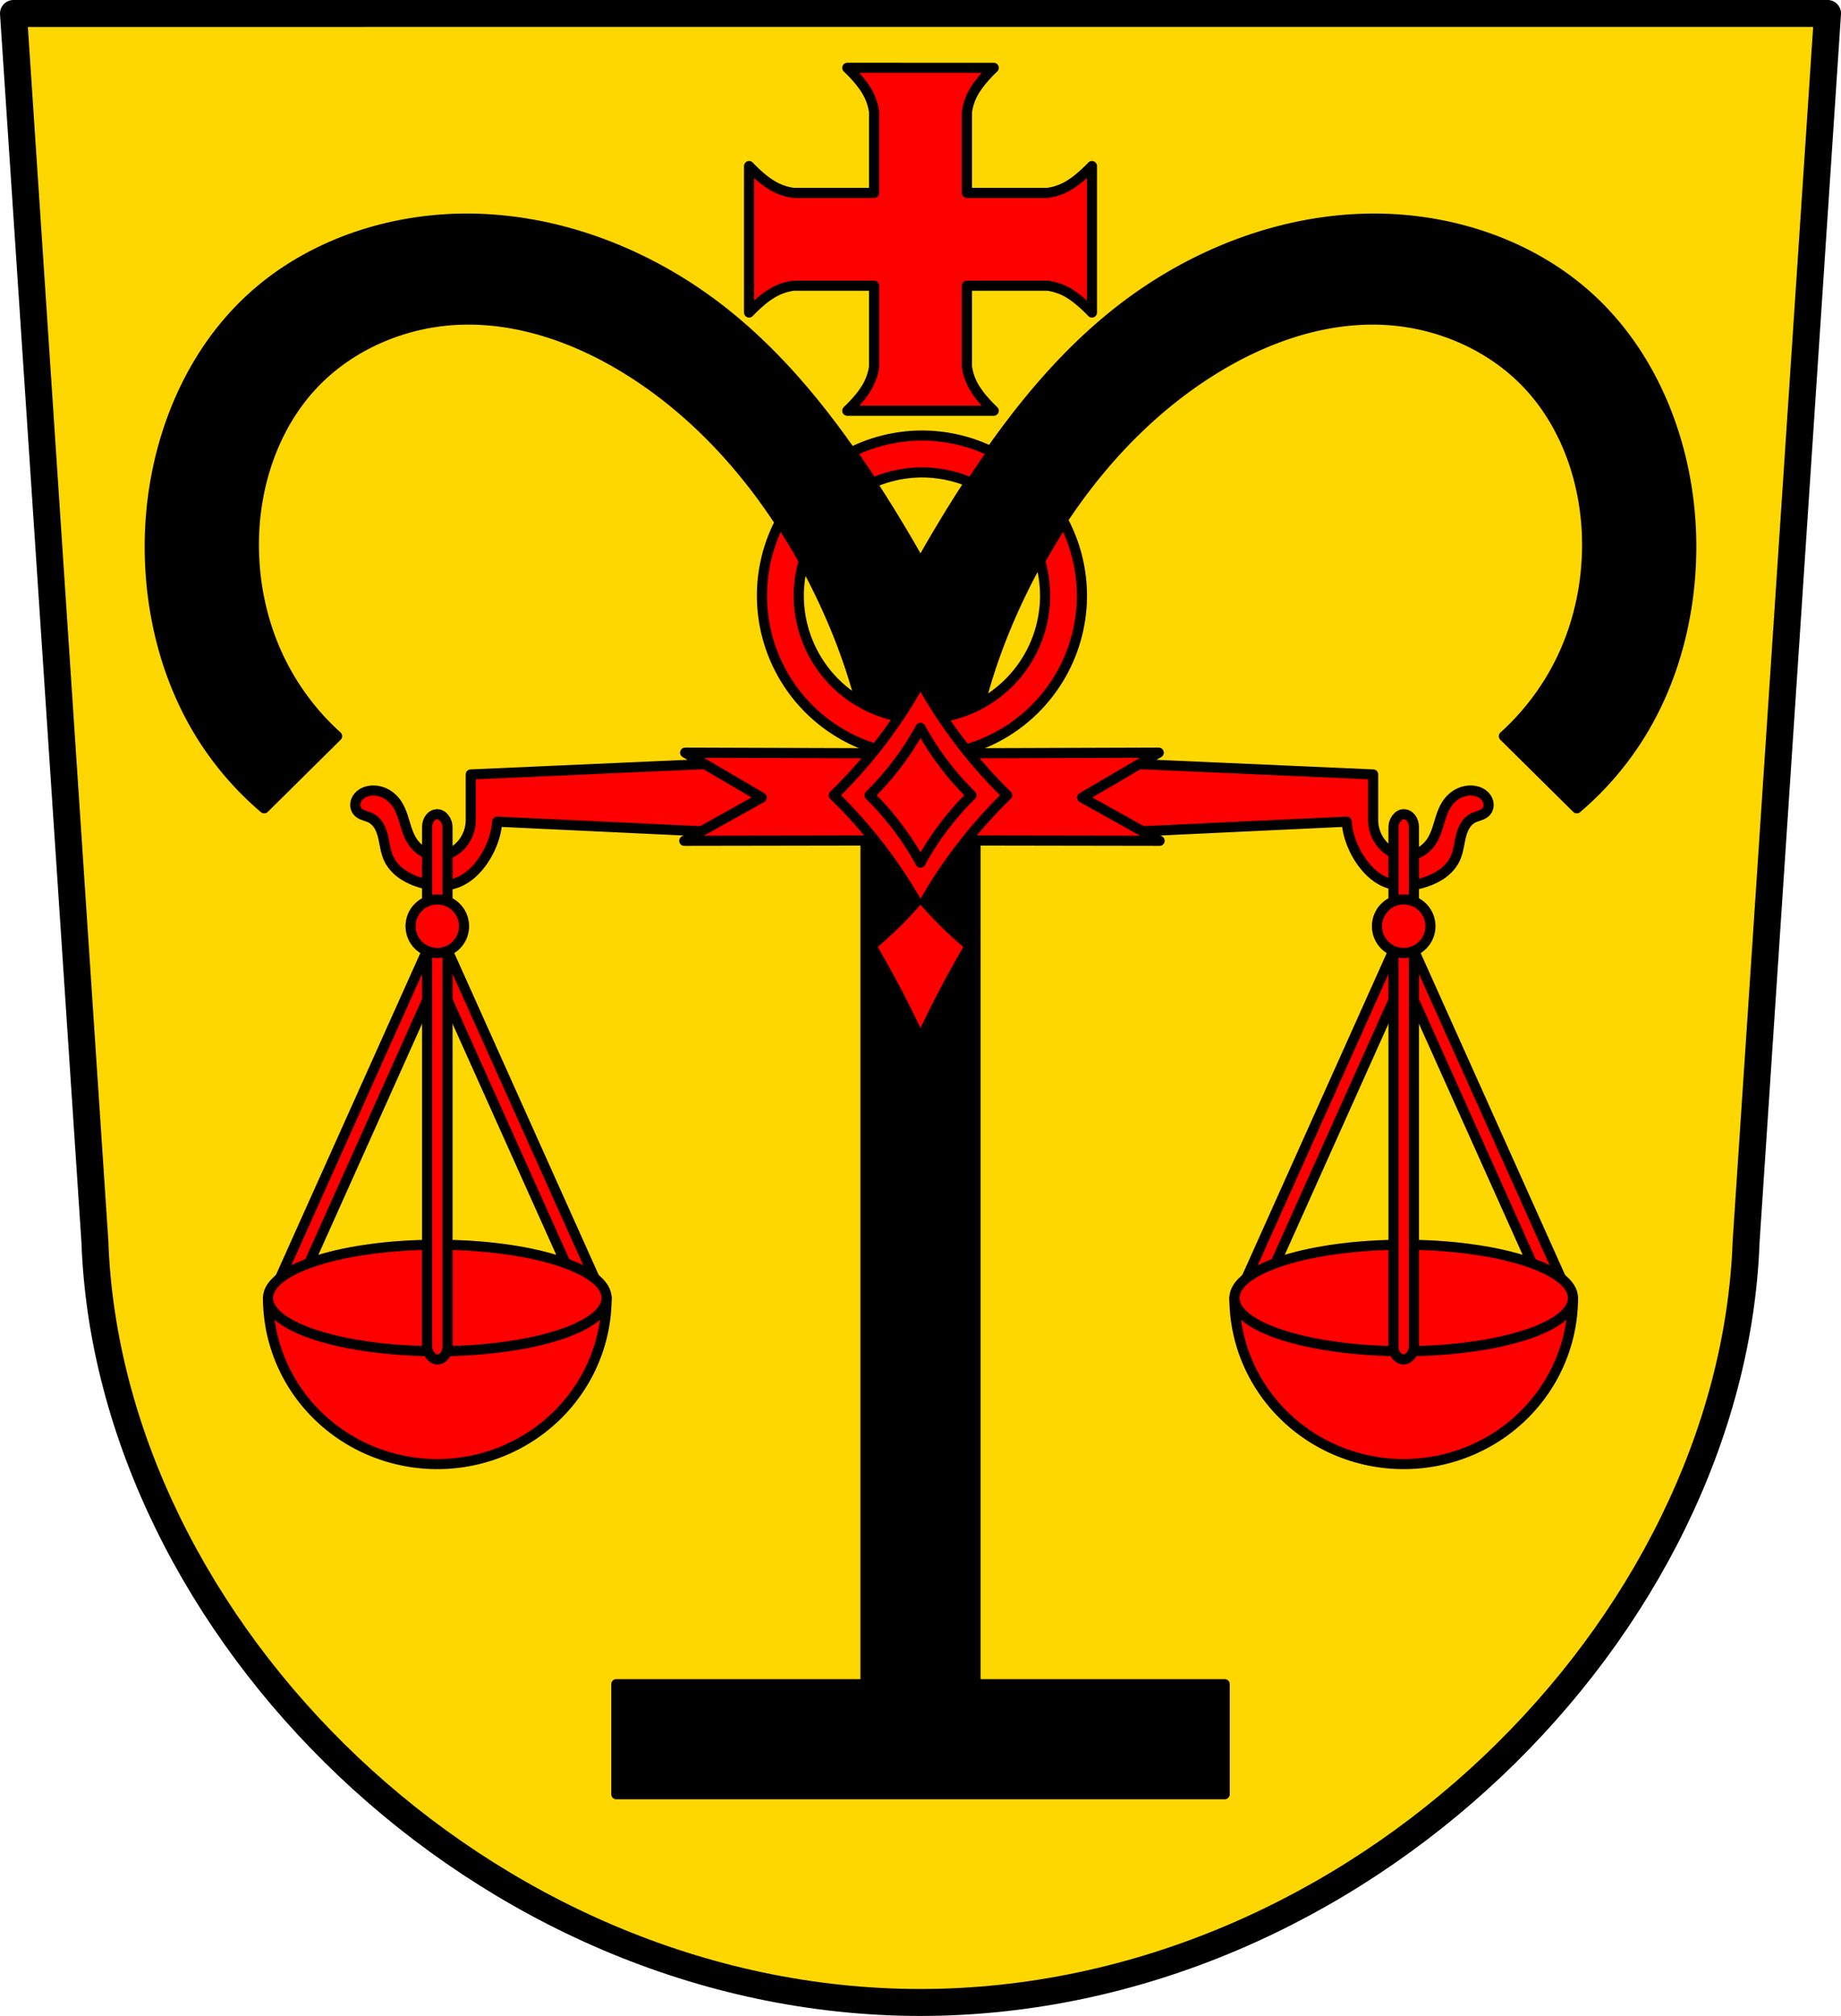 <svg xmlns="http://www.w3.org/2000/svg" width="546.892" height="598.726" viewBox="0 0 144.699 158.413"><g transform="translate(2.615 175.334)"><path d="m-1.556-174.276 6.398 96.487C5.905-47.457 35.262-18 69.734-17.98c34.45-.033 63.816-29.498 64.893-59.81l6.399-96.487h-71.29z" style="fill:gold;fill-opacity:1;fill-rule:evenodd;stroke:none;stroke-width:2.117;stroke-linecap:round;stroke-linejoin:round;stroke-miterlimit:4;stroke-dasharray:none;stroke-opacity:1"/><path d="m-1.556-174.276 6.398 96.487C5.905-47.457 35.262-18 69.734-17.98c34.45-.033 63.816-29.498 64.893-59.81l6.399-96.487h-71.29z" style="fill:none;fill-rule:evenodd;stroke:#000;stroke-width:2.117;stroke-linecap:round;stroke-linejoin:round;stroke-miterlimit:4;stroke-dasharray:none;stroke-opacity:1"/><path style="opacity:1;fill:#000;fill-opacity:1;fill-rule:evenodd;stroke:#000;stroke-width:.794;stroke-linecap:round;stroke-linejoin:round;stroke-miterlimit:4;stroke-dasharray:none;stroke-opacity:1;paint-order:fill markers stroke" d="M34.357-158.155c-6.211-.065-12.525 1.993-17.13 6.162-5.362 4.854-8.042 12.239-8.073 19.472-.022 5.288 1.304 10.627 4.129 15.097a24.682 24.682 0 0 0 4.868 5.607l5.73-5.669a19.62 19.62 0 0 1-4.436-5.854c-1.497-3.023-2.192-6.426-2.096-9.798.125-4.365 1.637-8.766 4.622-11.954 2.933-3.131 7.175-4.933 11.462-5.114 4.62-.196 9.182 1.405 13.125 3.82 6.578 4.03 11.61 10.28 15.036 17.192 1.38 2.784 2.519 5.69 3.327 8.689.181.673.343 1.351.49 2.033v75.48H45.826v8.647h47.817v-8.646H74.058v-75.484c.147-.68.31-1.358.49-2.03.808-3 1.948-5.905 3.328-8.689 3.426-6.911 8.457-13.162 15.035-17.192 3.943-2.415 8.505-4.016 13.125-3.82 4.287.181 8.529 1.983 11.462 5.114 2.985 3.188 4.497 7.59 4.622 11.954.096 3.372-.6 6.775-2.096 9.798a19.618 19.618 0 0 1-4.436 5.854l5.73 5.67a24.683 24.683 0 0 0 4.869-5.608c2.825-4.47 4.15-9.81 4.128-15.097-.03-7.233-2.71-14.618-8.072-19.472-4.605-4.169-10.92-6.227-17.13-6.162-7.152.074-14.155 2.855-19.781 7.27-4.869 3.822-8.723 8.788-12.078 13.989a108.201 108.201 0 0 0-3.52 5.853 108.2 108.2 0 0 0-3.519-5.853c-3.355-5.201-7.209-10.167-12.077-13.988-5.626-4.416-12.63-7.197-19.781-7.271z"/><path style="fill:red;stroke:#000;stroke-width:.794;stroke-linecap:round;stroke-linejoin:round;stroke-miterlimit:4;stroke-dasharray:none;stroke-opacity:1;fill-opacity:1" d="M63.98-170.004c.285.27.556.554.811.851.323.376.624.775.85 1.216.229.443.38.925.446 1.419v6.34h-6.34a4.375 4.375 0 0 1-1.42-.446 6.347 6.347 0 0 1-1.215-.85 11.599 11.599 0 0 1-.851-.811v11.509c.27-.284.554-.555.851-.81a6.347 6.347 0 0 1 1.216-.851c.443-.228.925-.38 1.418-.446h6.341v6.34a4.375 4.375 0 0 1-.445 1.42 6.35 6.35 0 0 1-.85 1.216c-.256.297-.527.581-.812.85H75.49c-.284-.269-.555-.553-.81-.85a6.35 6.35 0 0 1-.85-1.217 4.375 4.375 0 0 1-.447-1.418v-6.341h6.341c.494.066.976.218 1.419.446.44.227.84.527 1.215.85.298.256.582.527.852.811v-11.509c-.27.284-.554.555-.852.81a6.347 6.347 0 0 1-1.215.851c-.443.228-.925.38-1.419.446h-6.34v-6.34c.065-.494.217-.976.445-1.419.227-.44.528-.84.85-1.216.256-.297.527-.581.811-.851h-5.754z"/><path style="opacity:1;fill:red;fill-opacity:1;fill-rule:evenodd;stroke:#000;stroke-width:3;stroke-linecap:round;stroke-linejoin:round;stroke-miterlimit:4;stroke-dasharray:none;stroke-opacity:1;paint-order:fill markers stroke" d="M273.445 129.15a47.455 47.455 0 0 0-20.853 4.893 334.223 334.223 0 0 1 6.193 9.156 36.528 36.528 0 0 1 14.66-3.12 36.528 36.528 0 0 1 14.674 3.099 334.03 334.03 0 0 1 6.197-9.158 47.455 47.455 0 0 0-20.87-4.87zm-42.066 25.537a47.455 47.455 0 0 0-5.389 21.918 47.455 47.455 0 0 0 47.455 47.456 47.455 47.455 0 0 0 47.455-47.456 47.455 47.455 0 0 0-5.398-21.902 183.092 183.092 0 0 0-7.03 11.621 36.528 36.528 0 0 1 1.5 10.281 36.528 36.528 0 0 1-36.527 36.528 36.528 36.528 0 0 1-36.527-36.528 36.528 36.528 0 0 1 1.5-10.279 183.088 183.088 0 0 0-7.04-11.638z" transform="matrix(.265 0 0 .265 -2.615 -175.334)"/><path style="fill:red;fill-opacity:1;stroke:#000;stroke-width:3;stroke-linecap:round;stroke-linejoin:round;stroke-miterlimit:4;stroke-dasharray:none;stroke-opacity:1" d="m231.387 225.59-91.762 4.06v13.623a11.128 11.128 0 0 1-2.537 6.938c-1.692 2.04-4.205 3.454-6.854 3.555a8.744 8.744 0 0 1-4.474-1.069 9.704 9.704 0 0 1-3.395-3.12c-1.14-1.7-1.742-3.695-2.334-5.655-.591-1.96-1.205-3.953-2.363-5.64-.867-1.265-2.036-2.332-3.406-3.02-1.37-.688-2.943-.99-4.463-.79a6.03 6.03 0 0 0-2.256.749c-.688.402-1.285.97-1.678 1.664a3.64 3.64 0 0 0-.486 1.95c.032.68.286 1.353.74 1.858.492.547 1.181.872 1.873 1.121.692.25 1.41.44 2.06.782.855.448 1.565 1.147 2.104 1.947.54.8.916 1.7 1.198 2.623.741 2.428.852 5.05 1.904 7.361.795 1.748 2.104 3.234 3.64 4.385 1.537 1.152 3.297 1.98 5.116 2.596 3.807 1.287 8.08 1.636 11.804.127 3.103-1.257 5.603-3.707 7.489-6.473 1.827-2.68 3.15-5.709 3.806-8.885.18-.869.292-1.75.371-2.634l80.221 3.777 3.682-21.83zm84.119 0 3.682 21.83 80.22-3.777c.08.884.192 1.765.371 2.634.656 3.176 1.98 6.206 3.807 8.885 1.886 2.766 4.386 5.216 7.488 6.473 3.726 1.509 7.997 1.16 11.805-.127 1.819-.615 3.578-1.444 5.115-2.596 1.537-1.151 2.845-2.637 3.64-4.385 1.053-2.31 1.163-4.933 1.905-7.361.282-.923.658-1.823 1.197-2.623.54-.8 1.25-1.499 2.104-1.947.651-.342 1.369-.532 2.06-.782.692-.25 1.382-.574 1.873-1.12.455-.506.707-1.18.74-1.858a3.642 3.642 0 0 0-.486-1.951c-.393-.694-.99-1.262-1.677-1.664a6.03 6.03 0 0 0-2.256-.748c-1.52-.2-3.093.1-4.463.789-1.37.688-2.539 1.755-3.406 3.02-1.158 1.687-1.772 3.68-2.364 5.64-.591 1.96-1.193 3.954-2.334 5.654a9.704 9.704 0 0 1-3.394 3.121 8.744 8.744 0 0 1-4.475 1.069c-2.649-.1-5.161-1.514-6.853-3.555a11.125 11.125 0 0 1-2.537-6.938V229.65l-91.762-4.06z" transform="matrix(.265 0 0 .265 -2.615 -175.334)"/><path style="fill:red;fill-opacity:1;stroke:#000;stroke-width:3;stroke-linecap:round;stroke-linejoin:round;stroke-miterlimit:4;stroke-dasharray:none;stroke-opacity:1" d="m203.21 223.178 22.72 13.326-22.973 12.818 70.488-.117 70.49.117-22.972-12.818 22.719-13.326-70.237.23-70.234-.23z" transform="matrix(.265 0 0 .265 -2.615 -175.334)"/><path style="fill:red;stroke:#000;stroke-width:.794;stroke-linecap:round;stroke-linejoin:round;stroke-miterlimit:4;stroke-dasharray:none;stroke-opacity:1;fill-opacity:1" d="M69.735-121.78a38.326 38.326 0 0 1-6.814 8.936 38.313 38.313 0 0 1 6.814 8.936 38.326 38.326 0 0 1 6.813-8.936 38.314 38.314 0 0 1-6.813-8.936z"/><path style="fill:red;stroke:#000;stroke-width:.794;stroke-linecap:round;stroke-linejoin:round;stroke-miterlimit:4;stroke-dasharray:none;stroke-opacity:1;fill-opacity:1" d="M69.735-118.143a22.748 22.748 0 0 1-4.005 5.3 22.653 22.653 0 0 1 4.005 5.299 22.749 22.749 0 0 1 4.004-5.3 22.656 22.656 0 0 1-4.004-5.3z"/><path style="fill:red;stroke:#000;stroke-width:.265;stroke-linecap:round;stroke-linejoin:round;stroke-miterlimit:4;stroke-dasharray:none;stroke-opacity:1;fill-opacity:1" d="M69.735-104.437a33.084 33.084 0 0 1-3.533 3.486 85.722 85.722 0 0 1 3.533 6.709 85.734 85.734 0 0 1 3.533-6.709 33.103 33.103 0 0 1-3.533-3.486z"/><rect style="opacity:1;fill:red;fill-opacity:1;fill-rule:evenodd;stroke:#000;stroke-width:.794;stroke-linecap:round;stroke-linejoin:round;stroke-miterlimit:4;stroke-dasharray:none;stroke-opacity:1;paint-order:fill markers stroke" width="1.602" height="31.724" x="-12.969" y="-105.661" ry=".986" rx=".986" transform="rotate(24.168)"/><rect style="opacity:1;fill:red;fill-opacity:1;fill-rule:evenodd;stroke:#000;stroke-width:.794;stroke-linecap:round;stroke-linejoin:round;stroke-miterlimit:4;stroke-dasharray:none;stroke-opacity:1;paint-order:fill markers stroke" width="1.602" height="31.724" x="-70.915" y="-79.658" ry=".986" rx=".986" transform="scale(-1 1) rotate(24.168)"/><rect style="opacity:1;fill:red;fill-opacity:1;fill-rule:evenodd;stroke:#000;stroke-width:.794;stroke-linecap:round;stroke-linejoin:round;stroke-miterlimit:4;stroke-dasharray:none;stroke-opacity:1;paint-order:fill markers stroke" width="1.602" height="8.439" x="30.956" y="-111.354" ry=".986" rx=".986"/><path style="opacity:1;fill:red;fill-opacity:1;fill-rule:evenodd;stroke:#000;stroke-width:.794;stroke-linecap:round;stroke-linejoin:round;stroke-miterlimit:4;stroke-dasharray:none;stroke-opacity:1;paint-order:fill markers stroke" d="M18.451-73.34a13.306 13.052 0 0 0 13.305 13.053A13.306 13.052 0 0 0 45.062-73.34z"/><ellipse style="opacity:1;fill:red;fill-opacity:1;fill-rule:evenodd;stroke:#000;stroke-width:.794;stroke-linecap:round;stroke-linejoin:round;stroke-miterlimit:4;stroke-dasharray:none;stroke-opacity:1;paint-order:fill markers stroke" cx="31.756" cy="-73.34" rx="13.306" ry="4.182"/><rect style="opacity:1;fill:red;fill-opacity:1;fill-rule:evenodd;stroke:#000;stroke-width:.794;stroke-linecap:round;stroke-linejoin:round;stroke-miterlimit:4;stroke-dasharray:none;stroke-opacity:1;paint-order:fill markers stroke" width="1.602" height="32.956" x="30.956" y="-101.467" ry=".986" rx=".986"/><circle style="opacity:1;fill:red;fill-opacity:1;fill-rule:evenodd;stroke:#000;stroke-width:.794;stroke-linecap:round;stroke-linejoin:round;stroke-miterlimit:4;stroke-dasharray:none;stroke-opacity:1;paint-order:fill markers stroke" cx="31.756" cy="-102.554" r="2.103"/><rect style="opacity:1;fill:red;fill-opacity:1;fill-rule:evenodd;stroke:#000;stroke-width:.794;stroke-linecap:round;stroke-linejoin:round;stroke-miterlimit:4;stroke-dasharray:none;stroke-opacity:1;paint-order:fill markers stroke" width="1.602" height="31.724" x="-140.214" y="-48.561" ry=".986" rx=".986" transform="scale(-1 1) rotate(24.168)"/><rect style="opacity:1;fill:red;fill-opacity:1;fill-rule:evenodd;stroke:#000;stroke-width:.794;stroke-linecap:round;stroke-linejoin:round;stroke-miterlimit:4;stroke-dasharray:none;stroke-opacity:1;paint-order:fill markers stroke" width="1.602" height="31.724" x="56.33" y="-136.758" ry=".986" rx=".986" transform="rotate(24.168)"/><rect style="opacity:1;fill:red;fill-opacity:1;fill-rule:evenodd;stroke:#000;stroke-width:.794;stroke-linecap:round;stroke-linejoin:round;stroke-miterlimit:4;stroke-dasharray:none;stroke-opacity:1;paint-order:fill markers stroke" width="1.602" height="8.439" x="-108.514" y="-111.354" ry=".986" rx=".986" transform="scale(-1 1)"/><path style="opacity:1;fill:red;fill-opacity:1;fill-rule:evenodd;stroke:#000;stroke-width:.794;stroke-linecap:round;stroke-linejoin:round;stroke-miterlimit:4;stroke-dasharray:none;stroke-opacity:1;paint-order:fill markers stroke" d="M121.018-73.34a13.306 13.052 0 0 1-13.305 13.053A13.306 13.052 0 0 1 94.408-73.34z"/><ellipse style="opacity:1;fill:red;fill-opacity:1;fill-rule:evenodd;stroke:#000;stroke-width:.794;stroke-linecap:round;stroke-linejoin:round;stroke-miterlimit:4;stroke-dasharray:none;stroke-opacity:1;paint-order:fill markers stroke" cx="-107.713" cy="-73.34" rx="13.306" ry="4.182" transform="scale(-1 1)"/><rect style="opacity:1;fill:red;fill-opacity:1;fill-rule:evenodd;stroke:#000;stroke-width:.794;stroke-linecap:round;stroke-linejoin:round;stroke-miterlimit:4;stroke-dasharray:none;stroke-opacity:1;paint-order:fill markers stroke" width="1.602" height="32.956" x="-108.514" y="-101.467" ry=".986" rx=".986" transform="scale(-1 1)"/><circle style="opacity:1;fill:red;fill-opacity:1;fill-rule:evenodd;stroke:#000;stroke-width:.794;stroke-linecap:round;stroke-linejoin:round;stroke-miterlimit:4;stroke-dasharray:none;stroke-opacity:1;paint-order:fill markers stroke" cx="-107.713" cy="-102.554" r="2.103" transform="scale(-1 1)"/></g></svg>